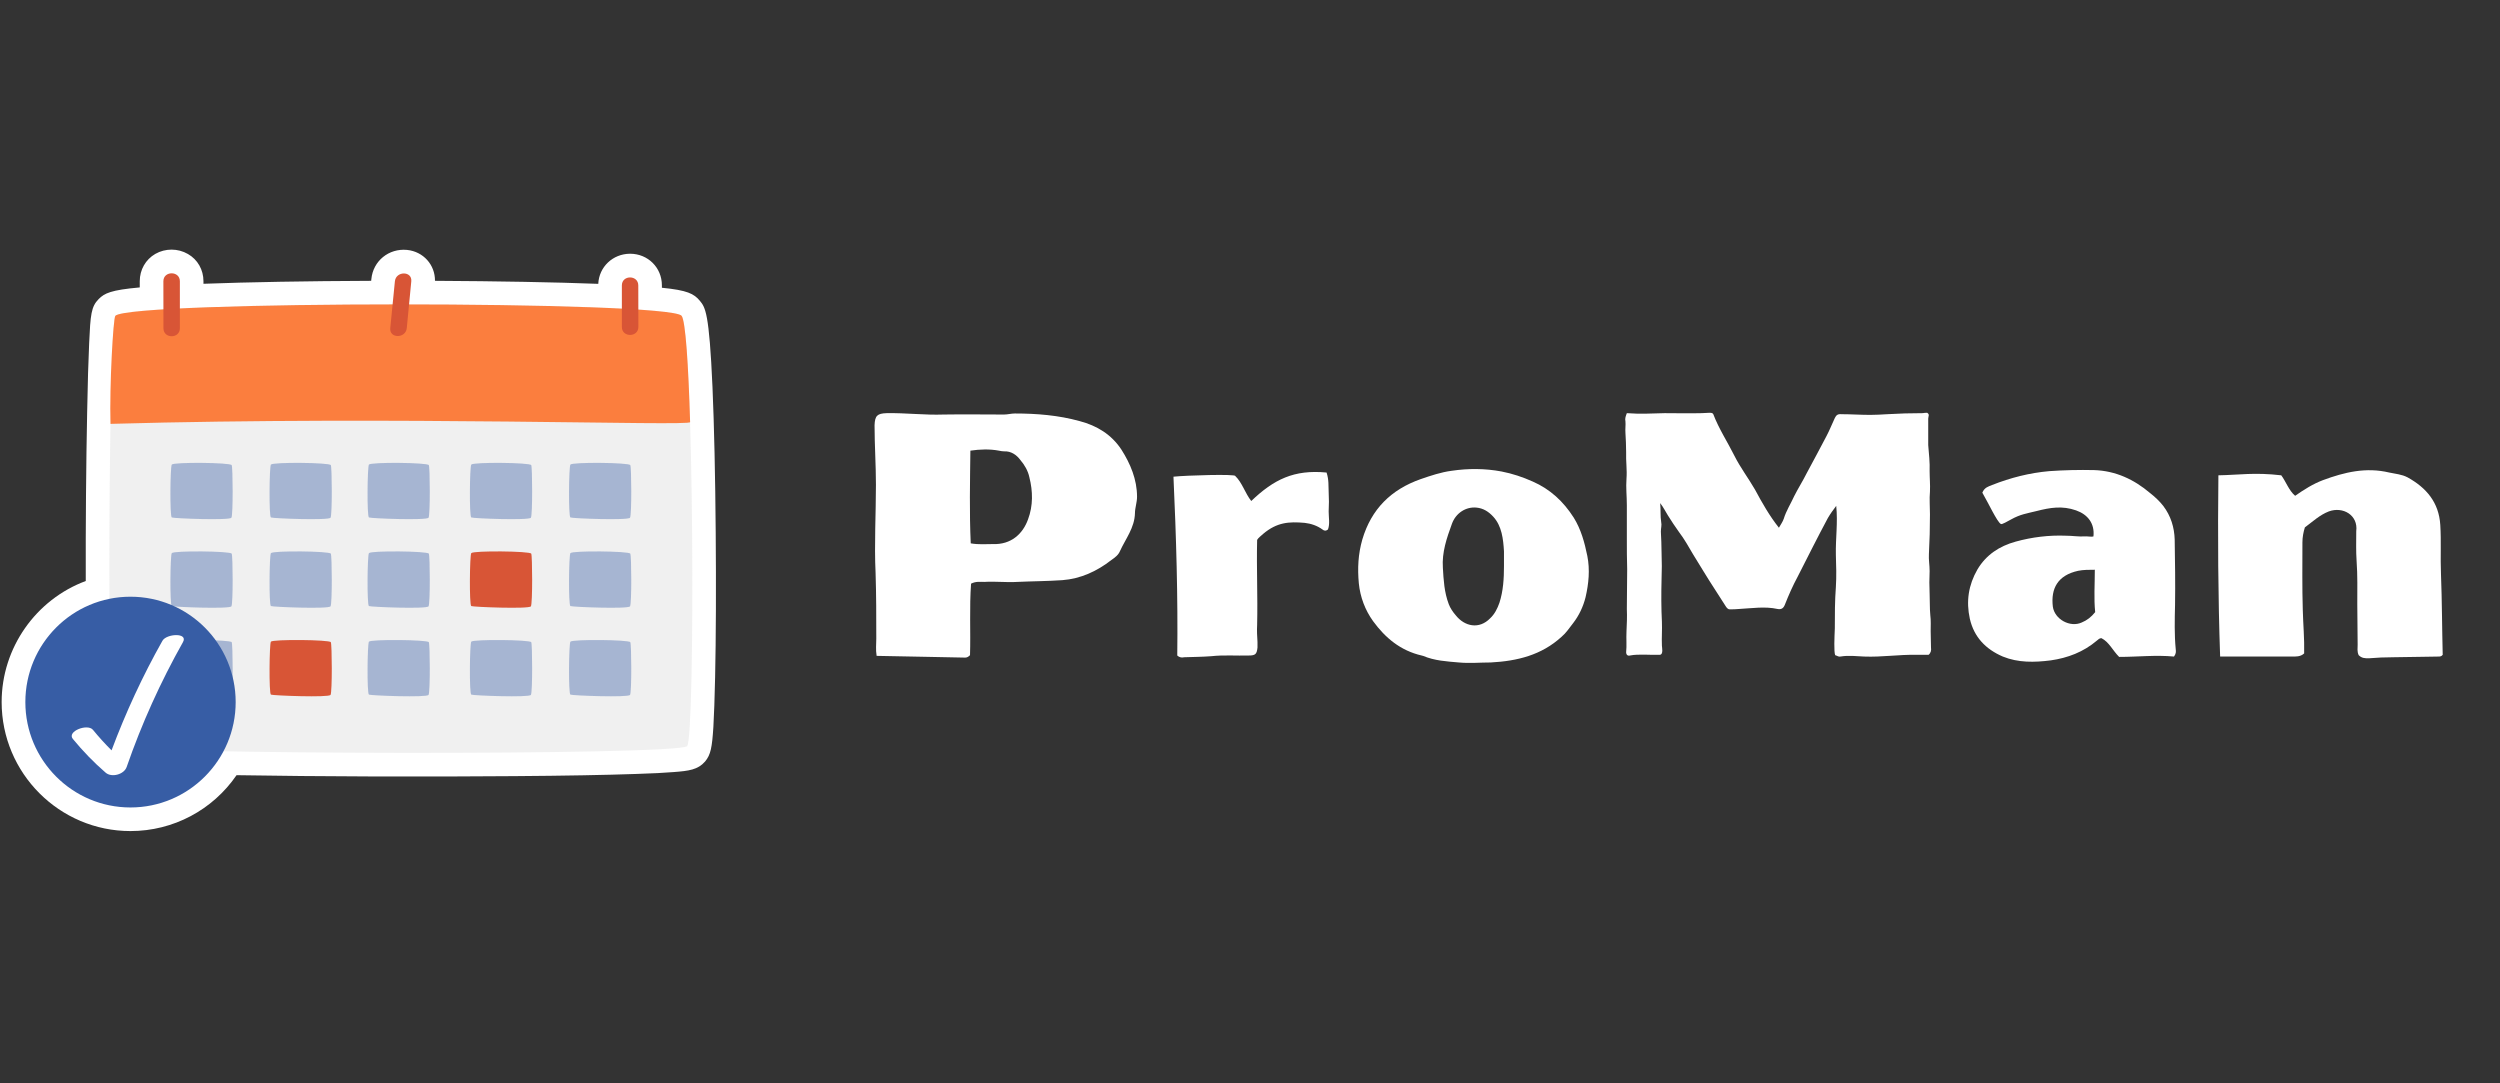 <svg xmlns="http://www.w3.org/2000/svg" xmlns:xlink="http://www.w3.org/1999/xlink" width="150" zoomAndPan="magnify" viewBox="0 0 112.5 48.75" height="65" preserveAspectRatio="xMidYMid meet" version="1.0"><rect x="0" y="0" width="112.5" height="48.75" fill="#333333" stroke="none"/><defs><g/><clipPath id="3c7cbf143f"><path d="M 0.039 11.168 L 32.266 11.168 L 32.266 37.398 L 0.039 37.398 Z M 0.039 11.168 " clip-rule="nonzero"/></clipPath></defs><g clip-path="url(#3c7cbf143f)"><path fill="#ffffff" d="M 5.871 37.398 C 2.676 37.398 0.074 34.793 0.074 31.594 C 0.074 29.145 1.621 26.977 3.859 26.145 C 3.852 23.637 3.875 20.852 3.922 18.543 C 3.945 17.27 3.977 16.199 4.012 15.445 C 4.07 14.152 4.102 13.801 4.441 13.457 C 4.703 13.195 4.984 13.051 6.289 12.934 C 6.289 12.84 6.289 12.746 6.289 12.656 C 6.289 12.141 6.551 11.68 6.988 11.426 C 7.441 11.168 8.004 11.168 8.457 11.43 C 8.895 11.68 9.156 12.141 9.156 12.656 C 9.156 12.695 9.156 12.73 9.156 12.77 C 11.176 12.695 13.824 12.648 16.703 12.637 C 16.707 12.609 16.707 12.582 16.711 12.559 C 16.789 11.742 17.496 11.168 18.316 11.246 C 19.051 11.32 19.582 11.918 19.574 12.637 C 22.402 12.652 24.977 12.699 26.922 12.773 C 26.957 12.012 27.574 11.422 28.352 11.418 C 28.352 11.418 28.352 11.418 28.355 11.418 C 29.156 11.418 29.785 12.043 29.785 12.84 L 29.785 12.949 C 30.926 13.062 31.23 13.215 31.496 13.539 C 31.738 13.836 31.914 14.051 32.062 17.418 C 32.137 19.133 32.188 21.465 32.207 23.977 C 32.227 26.344 32.219 28.715 32.18 30.484 C 32.16 31.422 32.133 32.168 32.102 32.711 C 32.043 33.633 31.984 33.965 31.727 34.27 C 31.406 34.641 30.988 34.691 30.332 34.742 C 29.926 34.777 29.352 34.805 28.621 34.828 C 27.293 34.875 25.406 34.91 23.164 34.926 C 19.117 34.961 14.285 34.945 10.645 34.883 C 9.57 36.449 7.797 37.398 5.871 37.398 Z M 29.707 14.633 Z M 29.707 14.633 " fill-opacity="1" fill-rule="nonzero"/></g><path fill="#e6e6e6" d="M 30.672 14.211 C 31.23 14.898 31.293 33.141 30.922 33.574 C 30.547 34.012 5.629 33.949 5.191 33.574 C 4.758 33.203 4.91 14.492 5.191 14.211 C 5.875 13.527 30.113 13.527 30.672 14.211 Z M 30.672 14.211 C 31.23 14.898 31.293 33.141 30.922 33.574 C 30.547 34.012 5.629 33.949 5.191 33.574 C 4.758 33.203 4.91 14.492 5.191 14.211 C 5.875 13.527 30.113 13.527 30.672 14.211 Z M 30.672 14.211 " fill-opacity="0.6" fill-rule="nonzero"/><path fill="#375da5" d="M 10.426 20.93 C 10.363 20.812 7.82 20.789 7.73 20.906 C 7.66 20.996 7.637 23.242 7.73 23.285 C 7.824 23.332 10.332 23.426 10.414 23.297 C 10.492 23.168 10.48 21.023 10.426 20.93 Z M 14.887 20.93 C 14.824 20.812 12.281 20.789 12.191 20.906 C 12.121 20.996 12.098 23.242 12.191 23.285 C 12.285 23.332 14.793 23.426 14.875 23.297 C 14.953 23.168 14.941 21.023 14.887 20.93 Z M 19.297 20.93 C 19.234 20.812 16.691 20.789 16.602 20.906 C 16.531 20.996 16.508 23.242 16.602 23.285 C 16.695 23.332 19.203 23.426 19.285 23.297 C 19.363 23.168 19.352 21.023 19.297 20.93 Z M 23.906 20.93 C 23.84 20.812 21.297 20.789 21.207 20.906 C 21.137 20.996 21.113 23.242 21.207 23.285 C 21.301 23.332 23.809 23.426 23.891 23.297 C 23.969 23.168 23.957 21.023 23.906 20.93 Z M 28.363 20.93 C 28.301 20.812 25.758 20.789 25.668 20.906 C 25.598 20.996 25.574 23.242 25.668 23.285 C 25.762 23.332 28.27 23.426 28.352 23.297 C 28.43 23.168 28.418 21.023 28.363 20.93 Z M 10.426 24.914 C 10.363 24.797 7.82 24.773 7.73 24.891 C 7.66 24.98 7.637 27.227 7.73 27.273 C 7.824 27.316 10.332 27.414 10.414 27.285 C 10.492 27.152 10.48 25.008 10.426 24.914 Z M 14.887 24.914 C 14.824 24.797 12.281 24.773 12.191 24.891 C 12.121 24.98 12.098 27.227 12.191 27.273 C 12.285 27.316 14.793 27.414 14.875 27.285 C 14.953 27.152 14.941 25.008 14.887 24.914 Z M 19.297 24.914 C 19.234 24.797 16.691 24.773 16.602 24.891 C 16.531 24.98 16.508 27.227 16.602 27.273 C 16.695 27.316 19.203 27.414 19.285 27.285 C 19.363 27.152 19.352 25.008 19.297 24.914 Z M 28.363 24.914 C 28.301 24.797 25.758 24.773 25.668 24.891 C 25.598 24.98 25.574 27.227 25.668 27.273 C 25.762 27.316 28.27 27.414 28.352 27.285 C 28.43 27.152 28.418 25.008 28.363 24.914 Z M 10.426 28.898 C 10.363 28.785 7.82 28.762 7.73 28.875 C 7.66 28.969 7.637 31.211 7.73 31.258 C 7.824 31.301 10.332 31.398 10.414 31.27 C 10.492 31.141 10.48 28.992 10.426 28.898 Z M 19.297 28.898 C 19.234 28.785 16.691 28.762 16.602 28.875 C 16.531 28.969 16.508 31.211 16.602 31.258 C 16.695 31.301 19.203 31.398 19.285 31.27 C 19.363 31.141 19.352 28.992 19.297 28.898 Z M 23.906 28.898 C 23.84 28.785 21.297 28.762 21.207 28.875 C 21.137 28.969 21.113 31.211 21.207 31.258 C 21.301 31.301 23.809 31.398 23.891 31.27 C 23.969 31.141 23.957 28.992 23.906 28.898 Z M 28.363 28.898 C 28.301 28.785 25.758 28.762 25.668 28.875 C 25.598 28.969 25.574 31.211 25.668 31.258 C 25.762 31.301 28.27 31.398 28.352 31.27 C 28.43 31.141 28.418 28.992 28.363 28.898 Z M 28.363 28.898 " fill-opacity="0.4" fill-rule="nonzero"/><path fill="#375da5" d="M 10.605 31.594 C 10.605 34.211 8.484 36.336 5.871 36.336 C 3.258 36.336 1.141 34.211 1.141 31.594 C 1.141 28.973 3.258 26.852 5.871 26.852 C 8.484 26.852 10.605 28.973 10.605 31.594 Z M 10.605 31.594 C 10.605 34.211 8.484 36.336 5.871 36.336 C 3.258 36.336 1.141 34.211 1.141 31.594 C 1.141 28.973 3.258 26.852 5.871 26.852 C 8.484 26.852 10.605 28.973 10.605 31.594 Z M 10.605 31.594 " fill-opacity="1" fill-rule="nonzero"/><path fill="#fb7e3e" d="M 4.973 19.074 C 4.922 17.367 5.094 14.309 5.191 14.211 C 5.875 13.527 30.113 13.527 30.672 14.211 C 30.848 14.43 30.977 16.395 31.055 18.996 C 31.062 19.191 17.934 18.707 4.973 19.074 Z M 4.973 19.074 C 4.922 17.367 5.094 14.309 5.191 14.211 C 5.875 13.527 30.113 13.527 30.672 14.211 C 30.848 14.43 30.977 16.395 31.055 18.996 C 31.062 19.191 17.934 18.707 4.973 19.074 Z M 4.973 19.074 " fill-opacity="1" fill-rule="nonzero"/><path fill="#d85536" d="M 7.352 12.656 C 7.352 12.18 8.094 12.18 8.094 12.656 C 8.094 13.359 8.094 14.066 8.094 14.773 C 8.094 15.25 7.355 15.25 7.355 14.773 C 7.352 14.066 7.352 13.359 7.352 12.656 Z M 27.984 12.844 C 27.984 13.465 27.984 14.09 27.984 14.715 C 27.984 15.191 28.723 15.191 28.727 14.715 C 28.727 14.09 28.723 13.465 28.723 12.844 C 28.723 12.367 27.984 12.363 27.984 12.844 Z M 17.77 12.66 C 17.703 13.363 17.633 14.066 17.562 14.766 C 17.516 15.242 18.258 15.238 18.305 14.766 C 18.371 14.066 18.441 13.363 18.508 12.66 C 18.555 12.188 17.816 12.188 17.77 12.66 Z M 23.906 24.914 C 23.84 24.797 21.297 24.773 21.207 24.891 C 21.137 24.98 21.113 27.227 21.207 27.273 C 21.301 27.316 23.809 27.414 23.891 27.285 C 23.969 27.152 23.957 25.008 23.906 24.914 Z M 14.887 28.898 C 14.824 28.785 12.281 28.762 12.191 28.875 C 12.121 28.969 12.098 31.211 12.191 31.258 C 12.285 31.301 14.793 31.398 14.875 31.27 C 14.953 31.141 14.941 28.992 14.887 28.898 Z M 14.887 28.898 " fill-opacity="1" fill-rule="nonzero"/><path fill="#ffffff" d="M 8.234 28.895 C 7.223 30.691 6.375 32.566 5.699 34.516 C 5.582 34.852 5.023 35.004 4.754 34.77 C 4.215 34.305 3.727 33.797 3.277 33.25 C 3 32.91 3.941 32.547 4.184 32.844 C 4.445 33.164 4.727 33.473 5.02 33.766 C 5.656 32.066 6.418 30.418 7.309 28.836 C 7.488 28.512 8.48 28.457 8.234 28.895 Z M 8.234 28.895 C 7.223 30.691 6.375 32.566 5.699 34.516 C 5.582 34.852 5.023 35.004 4.754 34.77 C 4.215 34.305 3.727 33.797 3.277 33.25 C 3 32.91 3.941 32.547 4.184 32.844 C 4.445 33.164 4.727 33.473 5.02 33.766 C 5.656 32.066 6.418 30.418 7.309 28.836 C 7.488 28.512 8.48 28.457 8.234 28.895 Z M 8.234 28.895 " fill-opacity="1" fill-rule="nonzero"/><g fill="#ffffff" fill-opacity="1"><g transform="translate(38.417, 29.545)"><g><path d="M 1.484 -10.953 C 1.062 -10.938 0.953 -10.844 0.938 -10.406 C 0.938 -9.516 1 -8.625 1 -7.734 C 1 -6.406 0.922 -5.078 0.984 -3.766 C 1.016 -2.781 1.016 -1.781 1.016 -0.797 C 1.016 -0.562 0.984 -0.312 1.031 -0.031 C 2.391 0 3.703 0.016 5.016 0.047 C 5.094 0.047 5.156 0.016 5.234 -0.062 C 5.266 -1.125 5.203 -2.219 5.281 -3.281 C 5.5 -3.391 5.688 -3.359 5.875 -3.359 C 6.375 -3.391 6.875 -3.328 7.359 -3.359 C 8.047 -3.391 8.719 -3.391 9.391 -3.438 C 10.219 -3.5 10.953 -3.844 11.594 -4.344 C 11.75 -4.453 11.906 -4.562 11.984 -4.75 C 12.234 -5.297 12.641 -5.797 12.656 -6.453 C 12.656 -6.688 12.75 -6.938 12.75 -7.188 C 12.75 -7.969 12.453 -8.672 12.047 -9.312 C 11.594 -10 10.938 -10.391 10.172 -10.594 C 9.219 -10.859 8.234 -10.938 7.25 -10.938 C 7.094 -10.938 6.922 -10.891 6.766 -10.891 C 5.859 -10.891 4.953 -10.906 4.047 -10.891 C 3.203 -10.859 2.344 -10.969 1.484 -10.953 Z M 6.531 -9.266 C 6.609 -9.25 6.688 -9.234 6.766 -9.234 C 7.078 -9.25 7.328 -9.078 7.5 -8.844 C 7.688 -8.625 7.844 -8.359 7.906 -8.062 C 8.062 -7.438 8.078 -6.797 7.844 -6.172 C 7.609 -5.516 7.078 -5.031 6.266 -5.062 C 5.953 -5.062 5.625 -5.031 5.266 -5.094 C 5.203 -6.5 5.234 -7.859 5.25 -9.266 C 5.688 -9.328 6.109 -9.344 6.531 -9.266 Z M 6.531 -9.266 "/></g></g></g><g fill="#ffffff" fill-opacity="1"><g transform="translate(51.868, 29.545)"><g><path d="M 7.828 -8.281 C 6.359 -8.422 5.453 -7.969 4.438 -7 C 4.156 -7.359 4.031 -7.828 3.719 -8.125 C 3.734 -8.219 1.516 -8.156 0.938 -8.094 C 1.062 -5.391 1.141 -2.672 1.109 -0.047 C 1.234 0.062 1.328 0.047 1.422 0.031 C 1.828 0.016 2.234 0.016 2.641 -0.016 C 3.203 -0.078 3.766 -0.031 4.328 -0.047 C 4.625 -0.047 4.688 -0.109 4.719 -0.406 L 4.719 -0.656 C 4.703 -0.906 4.688 -1.172 4.703 -1.422 C 4.734 -2.75 4.672 -3.922 4.703 -5.25 C 4.766 -5.359 4.875 -5.422 4.969 -5.516 C 5.594 -6.047 6.141 -6.078 6.844 -6.016 C 7.125 -5.984 7.406 -5.891 7.641 -5.719 C 7.719 -5.656 7.797 -5.641 7.891 -5.719 C 7.984 -5.969 7.922 -6.25 7.922 -6.531 C 7.938 -6.797 7.938 -7.141 7.922 -7.406 C 7.906 -7.688 7.938 -7.938 7.828 -8.281 Z M 7.828 -8.281 "/></g></g></g><g fill="#ffffff" fill-opacity="1"><g transform="translate(60.413, 29.545)"><g><path d="M 4.906 -8.359 C 4.438 -8.297 3.969 -8.141 3.516 -7.984 C 2.188 -7.516 1.297 -6.641 0.891 -5.266 C 0.703 -4.609 0.672 -3.969 0.734 -3.297 C 0.797 -2.672 1.016 -2.094 1.375 -1.594 C 1.922 -0.844 2.609 -0.266 3.562 -0.047 C 3.578 -0.047 3.594 -0.031 3.625 -0.031 C 4.141 0.188 4.688 0.219 5.234 0.266 C 5.719 0.312 6.203 0.266 6.672 0.266 C 7.859 0.203 8.953 -0.062 9.859 -0.891 C 10.062 -1.062 10.203 -1.281 10.375 -1.5 C 10.641 -1.844 10.828 -2.234 10.938 -2.672 C 11.078 -3.281 11.141 -3.906 11.016 -4.531 C 10.891 -5.141 10.734 -5.719 10.406 -6.25 C 9.938 -6.984 9.344 -7.531 8.562 -7.875 C 8.109 -8.078 7.641 -8.234 7.156 -8.328 C 6.406 -8.469 5.656 -8.469 4.906 -8.359 Z M 6.031 -6.703 C 6.344 -6.672 6.578 -6.516 6.781 -6.297 C 7.172 -5.875 7.234 -5.281 7.266 -4.734 L 7.266 -4.078 C 7.266 -3.516 7.234 -2.953 7.062 -2.422 C 6.969 -2.156 6.844 -1.906 6.641 -1.719 C 6.156 -1.219 5.5 -1.344 5.094 -1.859 C 4.969 -2 4.844 -2.188 4.781 -2.359 C 4.578 -2.891 4.547 -3.453 4.516 -4 C 4.469 -4.688 4.688 -5.328 4.922 -5.969 C 5.094 -6.453 5.547 -6.75 6.031 -6.703 Z M 6.031 -6.703 "/></g></g></g><g fill="#ffffff" fill-opacity="1"><g transform="translate(72.192, 29.545)"><g><path d="M 14.531 -10.969 C 14.484 -10.969 14.391 -10.969 14.328 -10.953 C 13.797 -10.953 13.266 -10.938 12.734 -10.906 C 12.484 -10.891 12.219 -10.875 11.969 -10.875 C 11.531 -10.875 11.109 -10.906 10.672 -10.906 C 10.5 -10.922 10.438 -10.859 10.375 -10.734 C 10.25 -10.469 10.141 -10.188 10 -9.922 C 9.703 -9.359 9.406 -8.797 9.109 -8.25 C 8.938 -7.906 8.719 -7.562 8.547 -7.219 C 8.391 -6.875 8.188 -6.562 8.078 -6.203 C 8.031 -6.062 7.938 -5.938 7.859 -5.797 C 7.438 -6.328 7.109 -6.906 6.781 -7.516 C 6.484 -8.031 6.125 -8.5 5.859 -9.031 C 5.547 -9.656 5.156 -10.25 4.906 -10.906 C 4.875 -10.969 4.812 -10.969 4.719 -10.969 C 4.609 -10.969 4.484 -10.953 4.375 -10.953 C 3.828 -10.938 3.266 -10.953 2.719 -10.953 C 2.141 -10.938 1.609 -10.906 1.016 -10.953 C 0.969 -10.828 0.922 -10.719 0.953 -10.578 C 0.969 -10.422 0.938 -10.25 0.953 -10.062 C 0.969 -9.781 0.984 -9.5 0.984 -9.203 C 0.969 -8.797 1.031 -8.406 1 -8 C 0.969 -7.609 1.016 -7.219 1.016 -6.812 L 1.016 -5.312 C 1.016 -4.844 1.016 -4.391 1.031 -3.938 L 1.016 -2.141 C 1.031 -1.797 1.016 -1.453 1 -1.125 C 0.984 -0.812 1.016 -0.484 0.984 -0.188 C 0.984 -0.094 1.047 -0.016 1.156 -0.047 C 1.531 -0.125 2.125 -0.062 2.5 -0.078 C 2.672 -0.094 2.594 -0.422 2.594 -0.484 C 2.578 -0.859 2.609 -1.203 2.594 -1.562 C 2.562 -2.188 2.562 -2.828 2.578 -3.469 C 2.594 -3.859 2.594 -4.281 2.578 -4.688 C 2.578 -5 2.562 -5.312 2.547 -5.625 C 2.547 -5.766 2.594 -5.922 2.562 -6.047 C 2.516 -6.328 2.547 -6.594 2.516 -6.906 C 2.672 -6.703 2.75 -6.531 2.859 -6.359 C 3.016 -6.109 3.188 -5.844 3.359 -5.609 C 3.609 -5.281 3.797 -4.938 4 -4.594 C 4.312 -4.094 4.625 -3.562 4.953 -3.062 C 5.125 -2.781 5.312 -2.516 5.484 -2.234 C 5.531 -2.172 5.578 -2.125 5.641 -2.125 C 5.781 -2.125 5.922 -2.125 6.062 -2.141 C 6.641 -2.172 7.234 -2.266 7.797 -2.141 C 7.969 -2.109 8.062 -2.172 8.125 -2.328 C 8.297 -2.766 8.484 -3.188 8.703 -3.594 C 9.156 -4.484 9.594 -5.359 10.062 -6.234 C 10.172 -6.422 10.297 -6.594 10.438 -6.781 C 10.516 -6.031 10.406 -5.312 10.422 -4.578 C 10.438 -4.109 10.453 -3.609 10.422 -3.125 C 10.375 -2.5 10.375 -1.891 10.375 -1.266 C 10.359 -0.875 10.328 -0.219 10.391 -0.062 C 10.5 -0.031 10.531 0.016 10.625 0 C 10.984 -0.062 11.344 -0.016 11.703 0 C 12.484 0.031 13.266 -0.094 14.031 -0.078 L 14.594 -0.078 C 14.703 -0.172 14.719 -0.281 14.703 -0.406 C 14.703 -0.641 14.688 -0.906 14.688 -1.141 C 14.688 -1.375 14.703 -1.625 14.672 -1.859 C 14.641 -2.188 14.656 -2.5 14.641 -2.828 C 14.625 -3.172 14.625 -3.5 14.641 -3.844 C 14.641 -4.109 14.594 -4.359 14.609 -4.609 C 14.641 -5.203 14.656 -5.797 14.656 -6.406 C 14.656 -6.734 14.625 -7.094 14.656 -7.422 C 14.672 -7.734 14.641 -8.031 14.641 -8.344 C 14.656 -8.734 14.609 -9.125 14.578 -9.516 L 14.578 -10.703 C 14.578 -10.812 14.656 -10.891 14.531 -10.969 Z M 14.531 -10.969 "/></g></g></g><g fill="#ffffff" fill-opacity="1"><g transform="translate(87.861, 29.545)"><g><path d="M 6.375 -8.391 C 5.703 -8.406 5.031 -8.391 4.359 -8.344 C 3.469 -8.266 2.609 -8.047 1.781 -7.719 C 1.625 -7.656 1.438 -7.609 1.344 -7.375 C 1.625 -6.891 2 -6.078 2.172 -5.969 C 2.219 -5.922 2.484 -6.094 2.641 -6.172 C 3.062 -6.406 3.344 -6.438 3.781 -6.547 C 4.391 -6.703 4.938 -6.797 5.562 -6.578 C 6.094 -6.391 6.406 -5.984 6.344 -5.406 C 6.234 -5.375 6.047 -5.422 5.938 -5.406 C 5.656 -5.391 5.391 -5.438 5.109 -5.438 C 4.344 -5.469 3.578 -5.375 2.844 -5.172 C 2.109 -4.969 1.516 -4.578 1.125 -3.922 C 0.719 -3.219 0.609 -2.484 0.781 -1.703 C 0.969 -0.875 1.5 -0.328 2.266 0 C 2.953 0.281 3.688 0.266 4.422 0.172 C 5.188 0.062 5.891 -0.203 6.5 -0.719 C 6.562 -0.766 6.609 -0.828 6.703 -0.828 C 7.047 -0.656 7.203 -0.281 7.5 0.016 C 8.328 0.016 9.156 -0.078 9.969 0 C 10.062 -0.125 10.062 -0.219 10.047 -0.328 C 9.984 -0.969 10 -1.672 10.016 -2.312 C 10.031 -3.297 10.016 -4.281 10 -5.266 C 9.984 -5.812 9.828 -6.328 9.484 -6.781 C 9.312 -7 9.109 -7.188 8.891 -7.359 C 8.172 -7.969 7.344 -8.359 6.375 -8.391 Z M 6.406 -3.906 C 6.406 -3.234 6.359 -2.609 6.422 -2 C 6.25 -1.781 6.047 -1.625 5.812 -1.531 C 5.297 -1.297 4.594 -1.672 4.516 -2.25 C 4.422 -3.062 4.734 -3.656 5.656 -3.859 C 5.891 -3.906 6.141 -3.906 6.406 -3.906 Z M 6.406 -3.906 "/></g></g></g><g fill="#ffffff" fill-opacity="1"><g transform="translate(98.875, 29.545)"><g><path d="M 8.641 -8.281 C 7.594 -8.531 6.625 -8.297 5.656 -7.938 C 5.203 -7.766 4.812 -7.516 4.406 -7.234 C 4.125 -7.469 3.984 -7.891 3.781 -8.156 C 2.578 -8.297 1.891 -8.172 0.953 -8.156 C 0.922 -5.453 0.938 -2.688 1.031 0 L 4.234 0 C 4.438 0 4.641 0.016 4.812 -0.141 C 4.828 -0.812 4.766 -1.453 4.75 -2.109 C 4.719 -3.125 4.734 -4.125 4.734 -5.141 C 4.734 -5.375 4.781 -5.609 4.844 -5.812 C 5.203 -6.078 5.516 -6.375 5.922 -6.531 C 6.562 -6.766 7.25 -6.359 7.156 -5.641 C 7.156 -5.156 7.141 -4.75 7.172 -4.297 C 7.219 -3.656 7.203 -3 7.203 -2.344 C 7.203 -1.75 7.219 -1.141 7.219 -0.531 C 7.219 -0.391 7.188 -0.219 7.266 -0.062 C 7.406 0.078 7.547 0.078 7.719 0.078 C 8.109 0.047 8.438 0.031 8.828 0.031 C 9.5 0.016 10.172 0.016 10.844 0 C 10.922 0 10.984 0 11.047 -0.078 C 11.016 -1.281 11.016 -2.5 10.969 -3.719 C 10.938 -4.453 10.984 -5.188 10.938 -5.922 C 10.875 -6.938 10.312 -7.594 9.469 -8.062 C 9.203 -8.203 8.922 -8.219 8.641 -8.281 Z M 8.641 -8.281 "/></g></g></g></svg>
